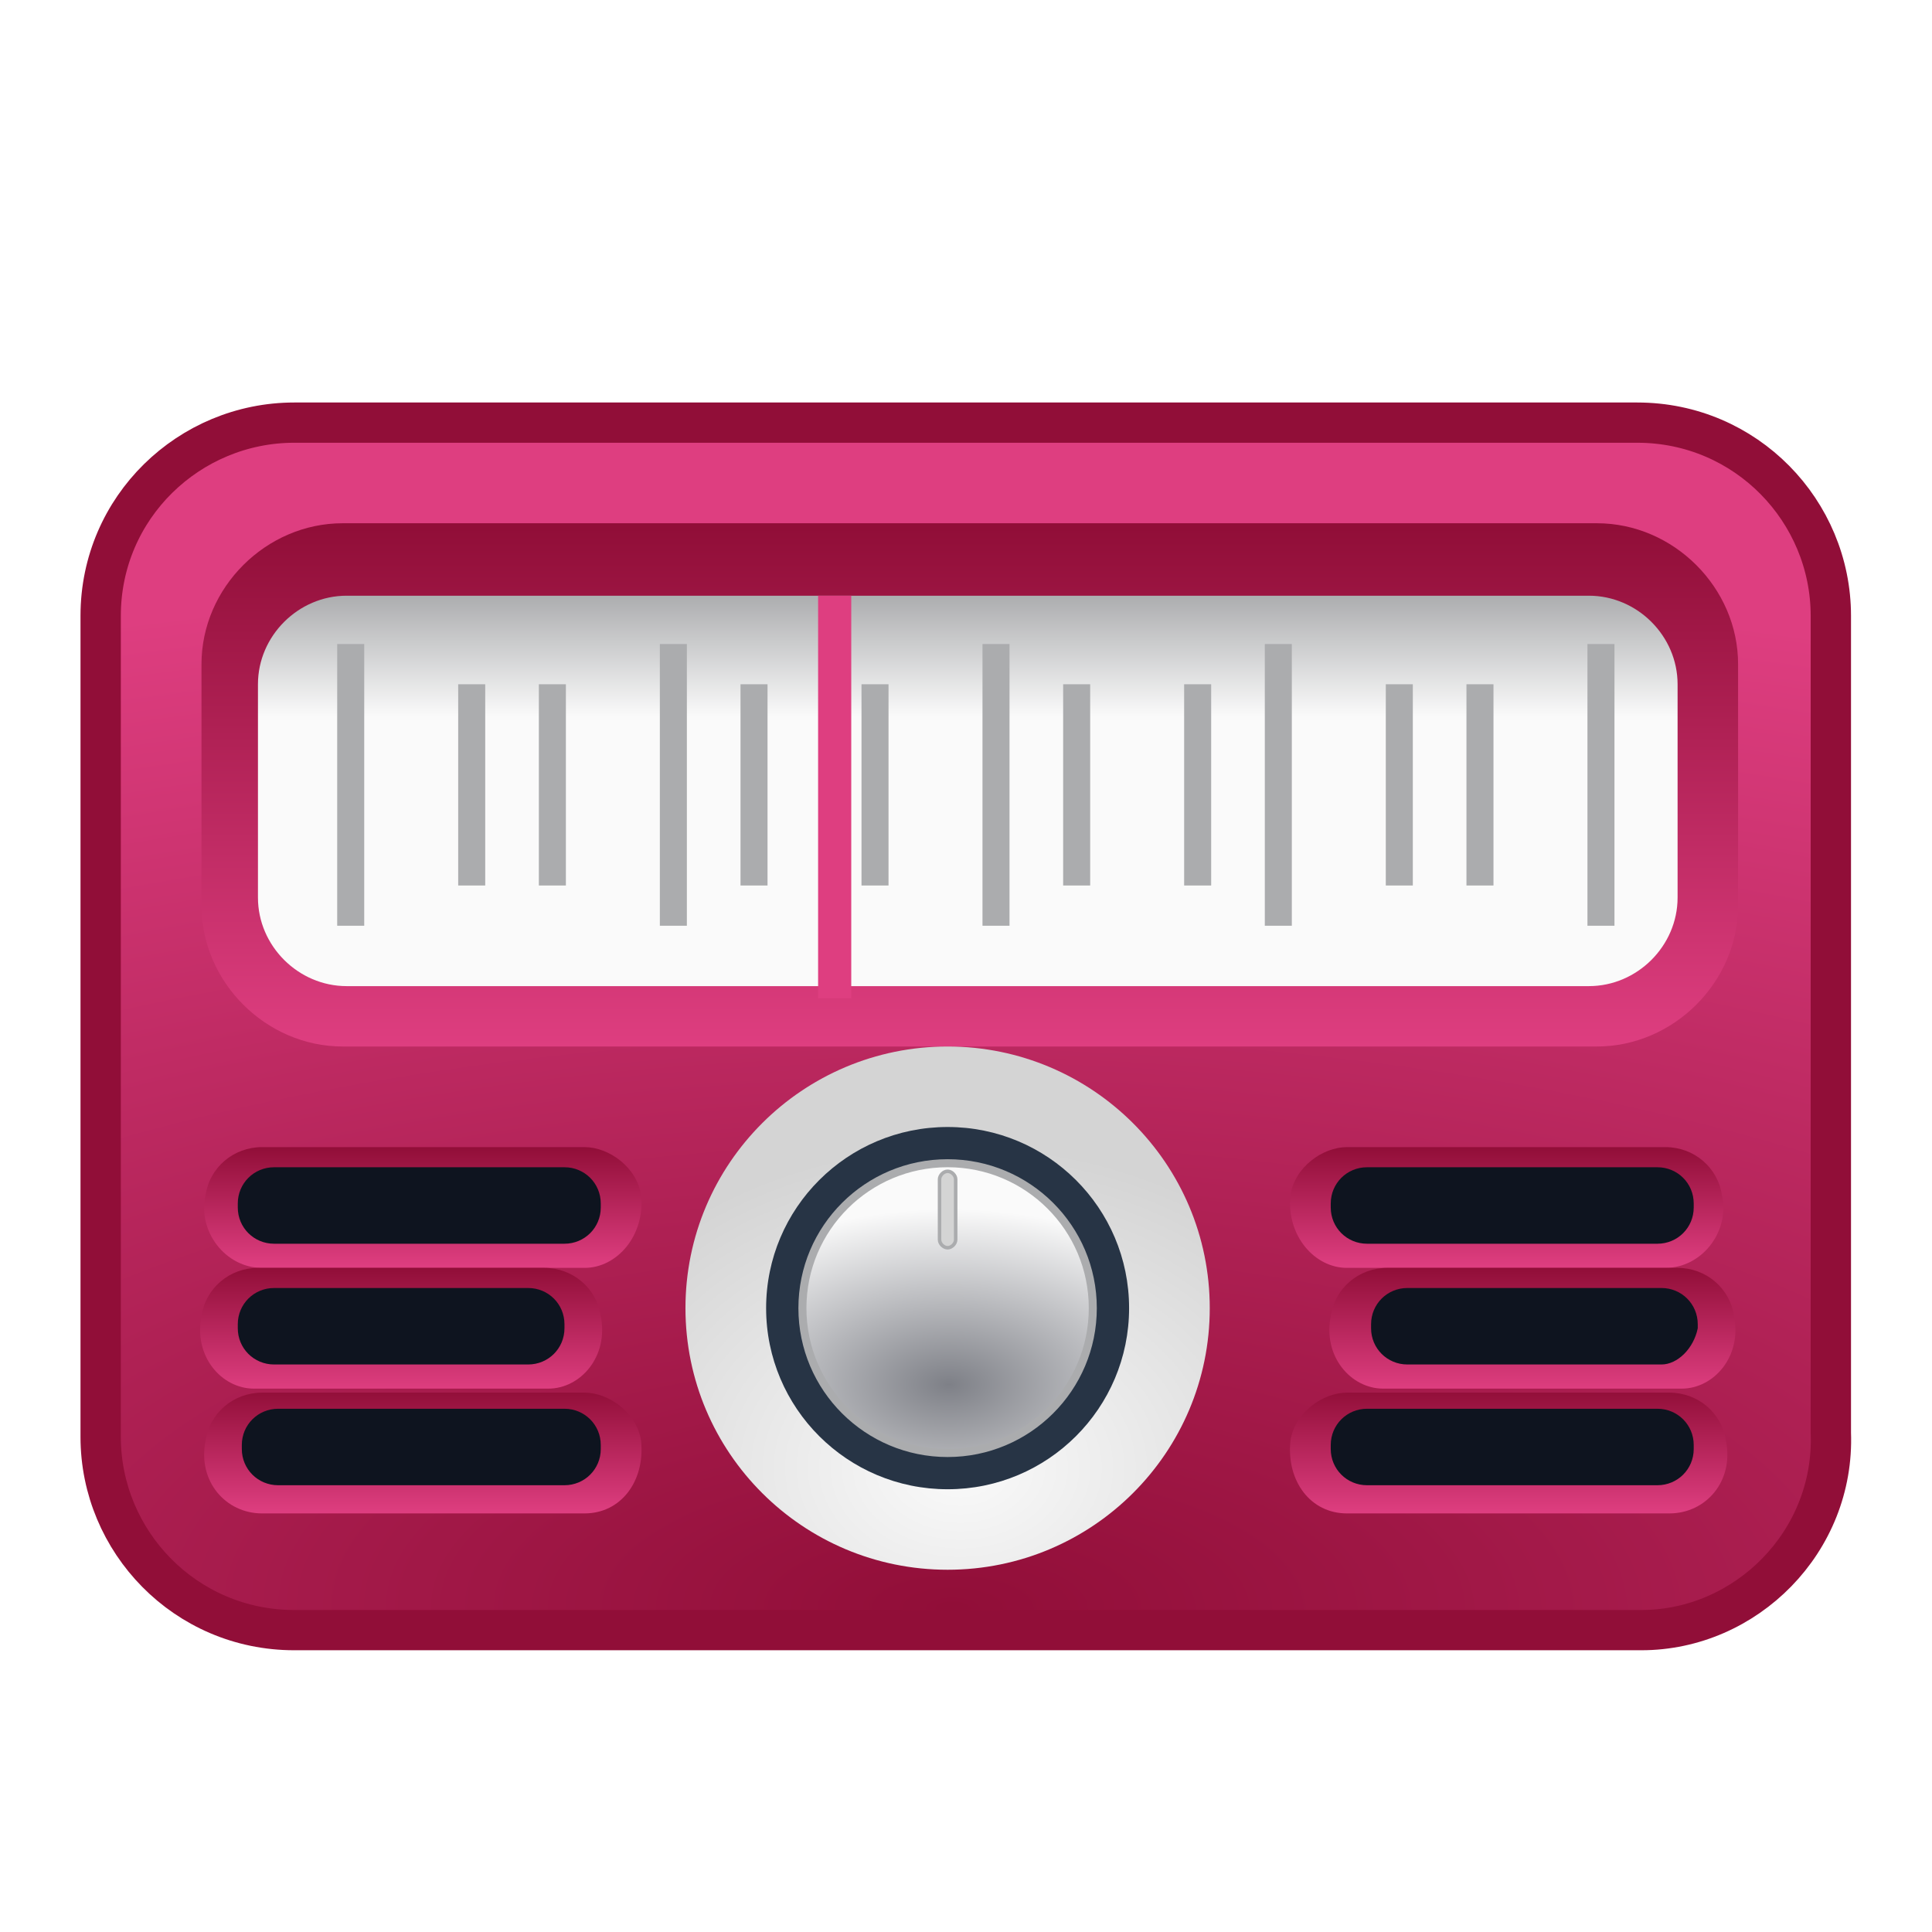<?xml version="1.0" encoding="UTF-8" standalone="no"?>
<svg
   version="1.1"
   x="0px"
   y="0px"
   viewBox="0 0 48 48"
   style="enable-background:new 0 0 48 48;"
   xml:space="preserve"
   id="svg1768"
   sodipodi:docname="io.github.louis77.tuner.svg"
   inkscape:version="1.4 (e7c3feb100, 2024-10-09)"
   inkscape:export-filename="io.github.louis77.tuner.png"
   inkscape:export-xdpi="96"
   inkscape:export-ydpi="96"
   xmlns:inkscape="http://www.inkscape.org/namespaces/inkscape"
   xmlns:sodipodi="http://sodipodi.sourceforge.net/DTD/sodipodi-0.dtd"
   xmlns="http://www.w3.org/2000/svg"
   xmlns:svg="http://www.w3.org/2000/svg"
   xmlns:rdf="http://www.w3.org/1999/02/22-rdf-syntax-ns#"
   xmlns:cc="http://creativecommons.org/ns#"
   xmlns:dc="http://purl.org/dc/elements/1.1/"><sodipodi:namedview
   pagecolor="#ffffff"
   bordercolor="#666666"
   borderopacity="1"
   objecttolerance="10"
   gridtolerance="10"
   guidetolerance="10"
   inkscape:pageopacity="0"
   inkscape:pageshadow="2"
   inkscape:window-width="1145"
   inkscape:window-height="606"
   id="namedview99"
   showgrid="false"
   inkscape:zoom="4.9166667"
   inkscape:cx="39.559322"
   inkscape:cy="21.559322"
   inkscape:window-x="373"
   inkscape:window-y="20"
   inkscape:window-maximized="0"
   inkscape:current-layer="svg1768"
   inkscape:showpageshadow="2"
   inkscape:pagecheckerboard="0"
   inkscape:deskcolor="#d1d1d1" /><defs
   id="defs1772" />
<style
   type="text/css"
   id="style1596">
	.st0{display:none;}
	.st1{display:inline;opacity:0.2;fill:none;stroke:#000000;stroke-width:9.375000e-02;enable-background:new    ;}
	.st2{opacity:0.3;fill:url(#SVGID_1_);enable-background:new    ;}
	.st3{opacity:0.3;fill:url(#SVGID_2_);enable-background:new    ;}
	.st4{opacity:0.3;fill:url(#SVGID_3_);enable-background:new    ;}
	.st5{fill:url(#SVGID_4_);stroke:#910E38;}
	.st6{fill:url(#SVGID_5_);}
	.st7{fill:url(#SVGID_6_);}
	.st8{fill:none;stroke:#ABACAE;stroke-width:0.67;stroke-miterlimit:10;}
	.st9{fill:none;stroke:#DE3E80;stroke-width:0.822;stroke-miterlimit:10;}
	.st10{fill:url(#SVGID_7_);}
	.st11{fill:#273445;}
	.st12{fill:url(#SVGID_8_);stroke:#ABACAE;stroke-width:0.199;stroke-linecap:round;stroke-linejoin:round;}
	.st13{fill:#D4D4D4;stroke:#ABACAE;stroke-width:8.734830e-02;}
	.st14{fill:url(#SVGID_9_);}
	.st15{fill:#0E141F;}
	.st16{fill:url(#SVGID_10_);}
	.st17{fill:url(#SVGID_11_);}
	.st18{fill:url(#SVGID_12_);}
	.st19{fill:url(#SVGID_13_);}
	.st20{fill:url(#SVGID_14_);}
</style>
<g
   id="Layer_1"
   class="st0">
	<path
   class="st1"
   d="M48,35.3H0 M48,36.8H0 M48,38.3H0 M48,34.5H0 M48,36H0 M48,37.5H0 M48,30.8H0 M48,32.3H0 M48,33.8H0 M48,30H0    M48,31.5H0 M48,33H0 M48,26.3H0 M48,27.8H0 M48,29.3H0 M48,25.5H0 M48,27H0 M48,28.5H0 M48,21.8H0 M48,23.3H0 M48,24.8H0 M48,21H0    M48,22.5H0 M48,24H0 M48,17.3H0 M48,18.8H0 M48,20.3H0 M48,16.5H0 M48,18H0 M48,19.5H0 M48,14.3H0 M48,15.8H0 M48,13.5H0 M48,15H0    M48,9.8H0 M48,11.3H0 M48,12.8H0 M48,9H0 M48,10.5H0 M48,12H0 M48,5.3H0 M48,6.8H0 M48,8.3H0 M48,4.5H0 M48,6H0 M48,7.5H0 M48,0.8   H0 M48,2.3H0 M48,3.8H0 M48,1.5H0 M48,3H0 M48,43.5H0 M48,45H0 M48,46.5H0 M48,42.8H0 M48,44.3H0 M48,45.8H0 M48,39H0 M48,40.5H0    M48,42H0 M48,39.8H0 M48,41.3H0 M48,47.3H0 M12.8,48V0 M11.3,48V0 M9.8,48V0 M13.5,48V0 M12,48V0 M10.5,48V0 M17.3,48V0 M15.8,48   V0 M14.3,48V0 M18,48V0 M16.5,48V0 M15,48V0 M21.8,48V0 M20.3,48V0 M18.8,48V0 M22.5,48V0 M21,48V0 M19.5,48V0 M26.3,48V0 M24.8,48   V0 M23.3,48V0 M27,48V0 M25.5,48V0 M24,48V0 M30.8,48V0 M29.3,48V0 M27.8,48V0 M31.5,48V0 M30,48V0 M28.5,48V0 M33.8,48V0 M32.3,48   V0 M34.5,48V0 M33,48V0 M38.3,48V0 M36.8,48V0 M35.3,48V0 M39,48V0 M37.5,48V0 M36,48V0 M42.8,48V0 M41.3,48V0 M39.8,48V0 M43.5,48   V0 M42,48V0 M40.5,48V0 M47.3,48V0 M45.8,48V0 M44.3,48V0 M46.5,48V0 M45,48V0 M4.5,48V0 M3,48V0 M1.5,48V0 M5.3,48V0 M3.8,48V0    M2.3,48V0 M9,48V0 M7.5,48V0 M6,48V0 M8.3,48V0 M6.8,48V0 M0.8,48V0"
   id="path1598" />
</g>
<g
   id="Layer_2"
   transform="matrix(1.002,0,0,1,-0.004,-4)">
	
	
		<radialGradient
   id="SVGID_4_"
   cx="23.863"
   cy="44.61"
   r="64.345"
   gradientTransform="matrix(0.998,0.006,-0.003,0.401,-0.057,25.93)"
   gradientUnits="userSpaceOnUse">
		<stop
   offset="0"
   style="stop-color:#910E38"
   id="stop1626" />
		<stop
   offset="1"
   style="stop-color:#DE3E80"
   id="stop1628" />
	</radialGradient>
	<path
   class="st5"
   d="M 40.7,44.5 H 7.3 C 4.6,44.5 2.5,42.3 2.5,39.7 V 19.3 c 0,-2.7 2.2,-4.8 4.8,-4.8 h 33.3 c 2.7,0 4.8,2.2 4.8,4.8 v 20.3 c 0.1,2.7 -2.1,4.9 -4.7,4.9 z"
   id="path1631"
   style="fill:url(#SVGID_4_);stroke:#910e38"
   inkscape:connector-curvature="0" />
	
		<linearGradient
   id="SVGID_5_"
   gradientUnits="userSpaceOnUse"
   x1="24.734"
   y1="30"
   x2="24.734"
   y2="17.111"
   gradientTransform="matrix(1.099,0,0,1,-3.175,0)">
		<stop
   offset="0"
   style="stop-color:#DE3E80"
   id="stop1633" />
		<stop
   offset="1"
   style="stop-color:#910E38"
   id="stop1635" />
	</linearGradient>
	<path
   class="st6"
   d="m 5,26.5 v -6 C 5,18.6 6.6,17 8.5,17 h 31.1 c 1.9,0 3.5,1.6 3.5,3.5 v 6 c 0,1.9 -1.6,3.5 -3.5,3.5 H 8.5 C 6.6,30 5,28.4 5,26.5 Z"
   id="path1638"
   style="fill:url(#SVGID_5_)"
   inkscape:connector-curvature="0" />
	<linearGradient
   id="SVGID_6_"
   gradientUnits="userSpaceOnUse"
   x1="24"
   y1="28.5"
   x2="24"
   y2="18.75">
		<stop
   offset="0.687"
   style="stop-color:#FAFAFA"
   id="stop1640" />
		<stop
   offset="1"
   style="stop-color:#ABACAE"
   id="stop1642" />
	</linearGradient>
	<path
   class="st7"
   d="M 39.4,28.5 H 8.6 c -1.2,0 -2.2,-1 -2.2,-2.2 V 21 c 0,-1.2 1,-2.2 2.2,-2.2 h 30.8 c 1.2,0 2.2,1 2.2,2.2 v 5.3 c 0,1.2 -1,2.2 -2.2,2.2 z"
   id="path1645"
   style="fill:url(#SVGID_6_)"
   inkscape:connector-curvature="0" />
	<g
   id="g1675">
		<line
   class="st8"
   x1="8.7"
   y1="20"
   x2="8.7"
   y2="27"
   id="line1647"
   style="fill:none;stroke:#abacae;stroke-width:0.67;stroke-miterlimit:10" />
		<line
   class="st8"
   x1="11.7"
   y1="21"
   x2="11.7"
   y2="26"
   id="line1649"
   style="fill:none;stroke:#abacae;stroke-width:0.67;stroke-miterlimit:10" />
		<line
   class="st8"
   x1="13.7"
   y1="21"
   x2="13.7"
   y2="26"
   id="line1651"
   style="fill:none;stroke:#abacae;stroke-width:0.67;stroke-miterlimit:10" />
		<line
   class="st8"
   x1="16.7"
   y1="20"
   x2="16.7"
   y2="27"
   id="line1653"
   style="fill:none;stroke:#abacae;stroke-width:0.67;stroke-miterlimit:10" />
		<line
   class="st8"
   x1="18.7"
   y1="21"
   x2="18.7"
   y2="26"
   id="line1655"
   style="fill:none;stroke:#abacae;stroke-width:0.67;stroke-miterlimit:10" />
		<line
   class="st8"
   x1="21.7"
   y1="21"
   x2="21.7"
   y2="26"
   id="line1657"
   style="fill:none;stroke:#abacae;stroke-width:0.67;stroke-miterlimit:10" />
		<line
   class="st8"
   x1="24.7"
   y1="20"
   x2="24.7"
   y2="27"
   id="line1659"
   style="fill:none;stroke:#abacae;stroke-width:0.67;stroke-miterlimit:10" />
		<line
   class="st8"
   x1="26.7"
   y1="21"
   x2="26.7"
   y2="26"
   id="line1661"
   style="fill:none;stroke:#abacae;stroke-width:0.67;stroke-miterlimit:10" />
		<line
   class="st8"
   x1="29.7"
   y1="21"
   x2="29.7"
   y2="26"
   id="line1663"
   style="fill:none;stroke:#abacae;stroke-width:0.67;stroke-miterlimit:10" />
		<line
   class="st8"
   x1="31.7"
   y1="20"
   x2="31.7"
   y2="27"
   id="line1665"
   style="fill:none;stroke:#abacae;stroke-width:0.67;stroke-miterlimit:10" />
		<line
   class="st8"
   x1="39.7"
   y1="20"
   x2="39.7"
   y2="27"
   id="line1667"
   style="fill:none;stroke:#abacae;stroke-width:0.67;stroke-miterlimit:10" />
		<line
   class="st8"
   x1="34.7"
   y1="21"
   x2="34.7"
   y2="26"
   id="line1669"
   style="fill:none;stroke:#abacae;stroke-width:0.67;stroke-miterlimit:10" />
		<line
   class="st8"
   x1="36.7"
   y1="21"
   x2="36.7"
   y2="26"
   id="line1671"
   style="fill:none;stroke:#abacae;stroke-width:0.67;stroke-miterlimit:10" />
		<line
   class="st9"
   x1="20.7"
   y1="18.8"
   x2="20.7"
   y2="28.8"
   id="line1673"
   style="fill:none;stroke:#de3e80;stroke-width:0.822;stroke-miterlimit:10" />
	</g>
	<g
   id="g1695">
		
			<radialGradient
   id="SVGID_7_"
   cx="23.49"
   cy="40.972"
   r="10.615"
   gradientTransform="matrix(1.004,0,0,0.757,0.235,9.444)"
   gradientUnits="userSpaceOnUse">
			<stop
   offset="0"
   style="stop-color:#FAFAFA"
   id="stop1677" />
			<stop
   offset="1"
   style="stop-color:#D4D4D4"
   id="stop1679" />
		</radialGradient>
		<circle
   class="st10"
   cx="23.5"
   cy="36.5"
   r="6.5"
   id="circle1682"
   style="fill:url(#SVGID_7_)" />
		<circle
   class="st11"
   cx="23.5"
   cy="36.5"
   r="4.5"
   id="circle1684"
   style="fill:#273445" />
		
			<radialGradient
   id="SVGID_8_"
   cx="23.193"
   cy="37.641"
   r="7.626"
   gradientTransform="matrix(0.983,0,0,0.572,0.736,16.867)"
   gradientUnits="userSpaceOnUse">
			<stop
   offset="0"
   style="stop-color:#7E8087"
   id="stop1686" />
			<stop
   offset="1"
   style="stop-color:#FAFAFA"
   id="stop1688" />
		</radialGradient>
		<circle
   class="st12"
   cx="23.5"
   cy="36.5"
   r="3.6"
   id="circle1691"
   style="fill:url(#SVGID_8_);stroke:#abacae;stroke-width:0.199;stroke-linecap:round;stroke-linejoin:round" />
		<path
   class="st13"
   d="m 23.5,35 c -0.1,0 -0.2,-0.1 -0.2,-0.2 v -1.5 c 0,-0.1 0.1,-0.2 0.2,-0.2 0.1,0 0.2,0.1 0.2,0.2 v 1.5 c 0,0.1 -0.1,0.2 -0.2,0.2 z"
   id="path1693"
   inkscape:connector-curvature="0" />
	</g>
	<g
   id="g1730">
		<g
   id="g1706">
			<linearGradient
   id="SVGID_9_"
   gradientUnits="userSpaceOnUse"
   x1="37.486"
   y1="35.458"
   x2="37.486"
   y2="32.5">
				<stop
   offset="0"
   style="stop-color:#DE3E80"
   id="stop1697" />
				<stop
   offset="1"
   style="stop-color:#910E38"
   id="stop1699" />
			</linearGradient>
			<path
   class="st14"
   d="m 33.4,35.5 c -0.8,0 -1.5,-0.8 -1.4,-1.8 0.1,-0.7 0.8,-1.2 1.4,-1.2 h 7.9 c 0.7,0 1.3,0.5 1.4,1.2 0.2,0.9 -0.5,1.8 -1.4,1.8 z"
   id="path1702"
   style="fill:url(#SVGID_9_)"
   inkscape:connector-curvature="0" />
			<path
   class="st15"
   d="M 41.1,34.9 H 33.9 C 33.4,34.9 33,34.5 33,34 V 33.9 C 33,33.4 33.4,33 33.9,33 h 7.2 c 0.5,0 0.9,0.4 0.9,0.9 V 34 c 0,0.5 -0.4,0.9 -0.9,0.9 z"
   id="path1704"
   inkscape:connector-curvature="0"
   style="fill:#0e141f" />
		</g>
		<g
   id="g1717">
			<linearGradient
   id="SVGID_10_"
   gradientUnits="userSpaceOnUse"
   x1="37.953"
   y1="38.531"
   x2="37.953"
   y2="35.5">
				<stop
   offset="0"
   style="stop-color:#DE3E80"
   id="stop1708" />
				<stop
   offset="1"
   style="stop-color:#910E38"
   id="stop1710" />
			</linearGradient>
			<path
   class="st16"
   d="m 34.3,38.5 c -0.8,0 -1.5,-0.8 -1.3,-1.8 0.1,-0.7 0.7,-1.2 1.4,-1.2 h 7.2 c 0.7,0 1.3,0.5 1.4,1.2 0.2,1 -0.5,1.8 -1.3,1.8 z"
   id="path1713"
   style="fill:url(#SVGID_10_)"
   inkscape:connector-curvature="0" />
			<path
   class="st15"
   d="M 41.2,37.9 H 34.9 C 34.4,37.9 34,37.5 34,37 V 36.9 C 34,36.4 34.4,36 34.9,36 h 6.3 c 0.5,0 0.9,0.4 0.9,0.9 V 37 c -0.1,0.5 -0.5,0.9 -0.9,0.9 z"
   id="path1715"
   inkscape:connector-curvature="0"
   style="fill:#0e141f" />
		</g>
		<g
   id="g1728">
			<linearGradient
   id="SVGID_11_"
   gradientUnits="userSpaceOnUse"
   x1="37.5"
   y1="41.588"
   x2="37.5"
   y2="38.531">
				<stop
   offset="0"
   style="stop-color:#DE3E80"
   id="stop1719" />
				<stop
   offset="1"
   style="stop-color:#910E38"
   id="stop1721" />
			</linearGradient>
			<path
   class="st17"
   d="m 33.4,41.6 c -0.9,0 -1.5,-0.8 -1.4,-1.8 0.1,-0.7 0.8,-1.2 1.4,-1.2 h 8 c 0.7,0 1.3,0.5 1.4,1.2 0.2,1 -0.5,1.8 -1.4,1.8 z"
   id="path1724"
   style="fill:url(#SVGID_11_)"
   inkscape:connector-curvature="0" />
			<path
   class="st15"
   d="M 41.1,40.9 H 33.9 C 33.4,40.9 33,40.5 33,40 V 39.9 C 33,39.4 33.4,39 33.9,39 h 7.2 c 0.5,0 0.9,0.4 0.9,0.9 V 40 c 0,0.5 -0.4,0.9 -0.9,0.9 z"
   id="path1726"
   inkscape:connector-curvature="0"
   style="fill:#0e141f" />
		</g>
	</g>
	<g
   id="g1765">
		<g
   id="g1741">
			
				<linearGradient
   id="SVGID_12_"
   gradientUnits="userSpaceOnUse"
   x1="64.555"
   y1="35.458"
   x2="64.555"
   y2="32.5"
   gradientTransform="matrix(-1,0,0,1,75,0)">
				<stop
   offset="0"
   style="stop-color:#DE3E80"
   id="stop1732" />
				<stop
   offset="1"
   style="stop-color:#910E38"
   id="stop1734" />
			</linearGradient>
			<path
   class="st18"
   d="m 14.5,35.5 c 0.8,0 1.5,-0.8 1.4,-1.8 -0.1,-0.7 -0.8,-1.2 -1.4,-1.2 h -8 c -0.7,0 -1.3,0.5 -1.4,1.2 -0.2,0.9 0.5,1.8 1.4,1.8 z"
   id="path1737"
   style="fill:url(#SVGID_12_)"
   inkscape:connector-curvature="0" />
			<path
   class="st15"
   d="M 6.8,34.9 H 14 c 0.5,0 0.9,-0.4 0.9,-0.9 V 33.9 C 14.9,33.4 14.5,33 14,33 H 6.8 C 6.3,33 5.9,33.4 5.9,33.9 V 34 c 0,0.5 0.4,0.9 0.9,0.9 z"
   id="path1739"
   inkscape:connector-curvature="0"
   style="fill:#0e141f" />
		</g>
		<g
   id="g1752">
			
				<linearGradient
   id="SVGID_13_"
   gradientUnits="userSpaceOnUse"
   x1="65.022"
   y1="38.531"
   x2="65.022"
   y2="35.5"
   gradientTransform="matrix(-1,0,0,1,75,0)">
				<stop
   offset="0"
   style="stop-color:#DE3E80"
   id="stop1743" />
				<stop
   offset="1"
   style="stop-color:#910E38"
   id="stop1745" />
			</linearGradient>
			<path
   class="st19"
   d="m 13.6,38.5 c 0.8,0 1.5,-0.8 1.3,-1.8 C 14.8,36 14.2,35.5 13.5,35.5 H 6.4 c -0.7,0 -1.3,0.5 -1.4,1.2 -0.2,1 0.5,1.8 1.3,1.8 z"
   id="path1748"
   style="fill:url(#SVGID_13_)"
   inkscape:connector-curvature="0" />
			<path
   class="st15"
   d="m 6.8,37.9 h 6.3 C 13.6,37.9 14,37.5 14,37 V 36.9 C 14,36.4 13.6,36 13.1,36 H 6.8 C 6.3,36 5.9,36.4 5.9,36.9 V 37 c 0,0.5 0.4,0.9 0.9,0.9 z"
   id="path1750"
   inkscape:connector-curvature="0"
   style="fill:#0e141f" />
		</g>
		<g
   id="g1763">
			
				<linearGradient
   id="SVGID_14_"
   gradientUnits="userSpaceOnUse"
   x1="64.569"
   y1="41.588"
   x2="64.569"
   y2="38.531"
   gradientTransform="matrix(-1,0,0,1,75,0)">
				<stop
   offset="0"
   style="stop-color:#DE3E80"
   id="stop1754" />
				<stop
   offset="1"
   style="stop-color:#910E38"
   id="stop1756" />
			</linearGradient>
			<path
   class="st20"
   d="m 14.5,41.6 c 0.9,0 1.5,-0.8 1.4,-1.8 -0.1,-0.7 -0.8,-1.2 -1.4,-1.2 h -8 c -0.7,0 -1.3,0.5 -1.4,1.2 -0.2,1 0.5,1.8 1.4,1.8 z"
   id="path1759"
   style="fill:url(#SVGID_14_)"
   inkscape:connector-curvature="0" />
			<path
   class="st15"
   d="M 6.9,40.9 H 14 c 0.5,0 0.9,-0.4 0.9,-0.9 V 39.9 C 14.9,39.4 14.5,39 14,39 H 6.9 C 6.4,39 6,39.4 6,39.9 V 40 c 0,0.5 0.4,0.9 0.9,0.9 z"
   id="path1761"
   inkscape:connector-curvature="0"
   style="fill:#0e141f" />
		</g>
	</g>
</g>
</svg>
